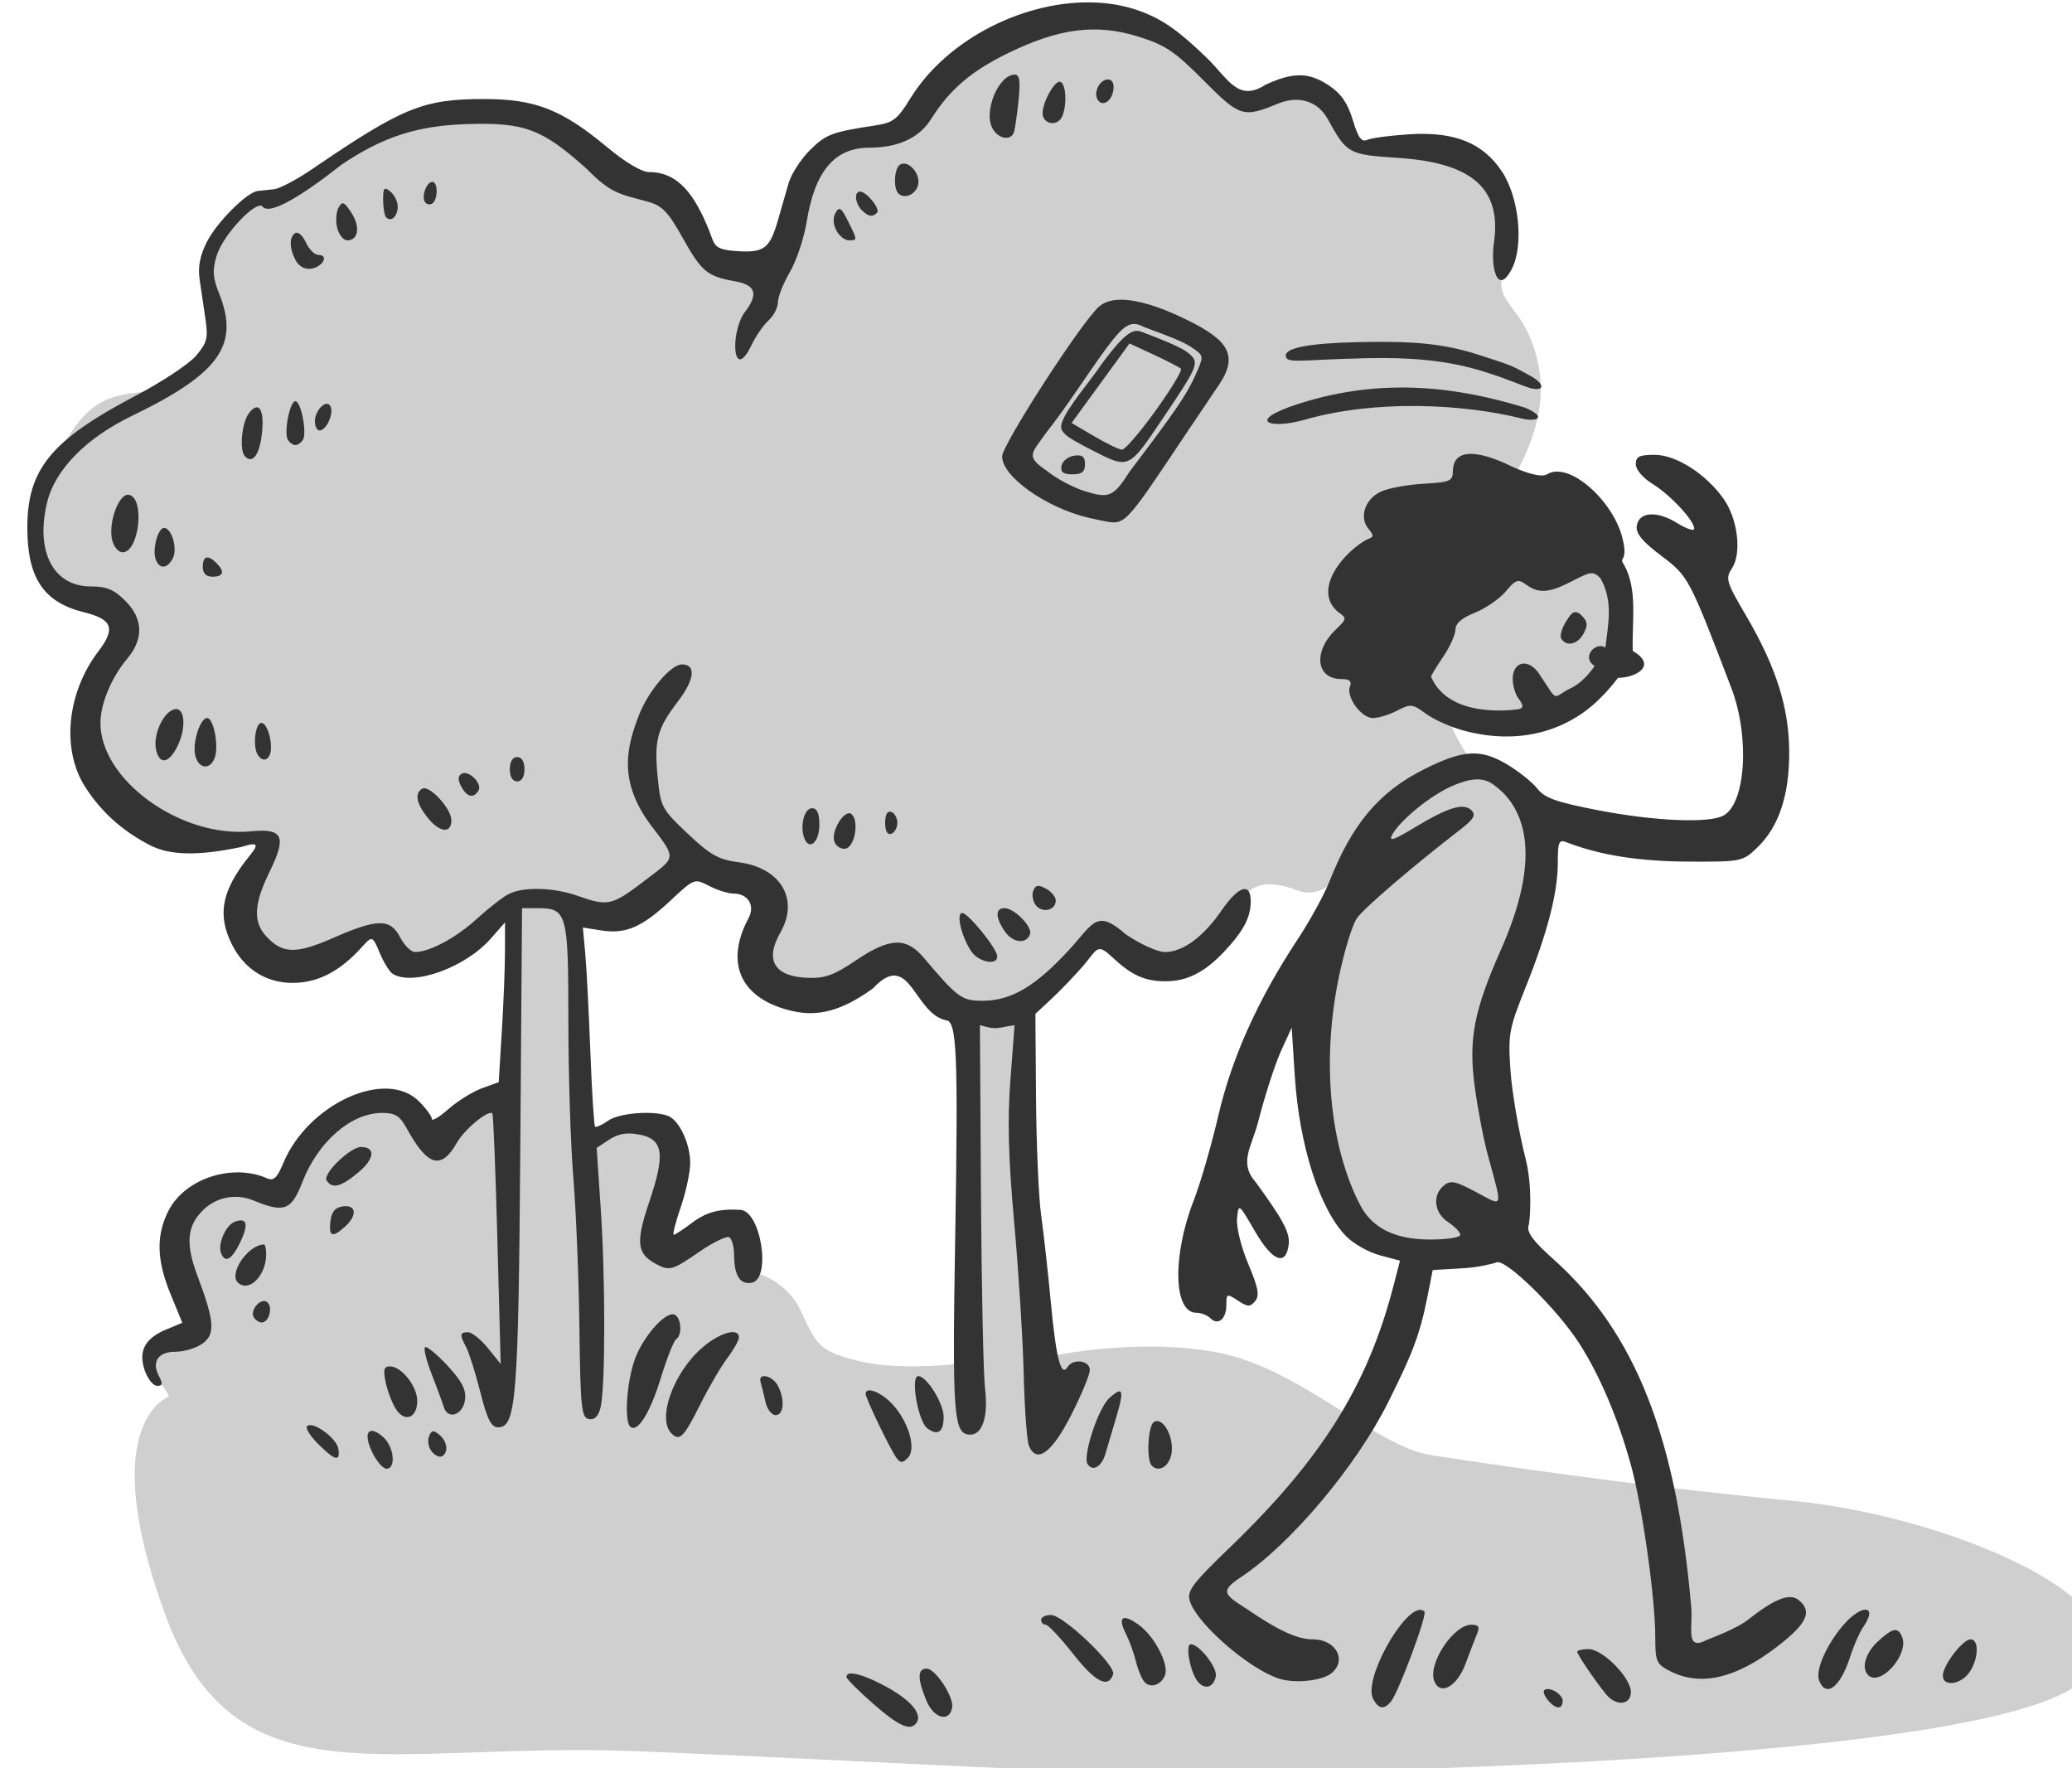 <svg width="383.588mm" height="327.325mm" viewBox="0 0 383.588 327.325" version="1.1" id="svg67671" inkscape:version="1.1.1 (eb90963e84, 2021-10-02)" sodipodi:docname="offline.svg" xmlns:inkscape="http://www.inkscape.org/namespaces/inkscape" xmlns:sodipodi="http://sodipodi.sourceforge.net/DTD/sodipodi-0.dtd" xmlns="http://www.w3.org/2000/svg" xmlns:svg="http://www.w3.org/2000/svg">
  <sodipodi:namedview id="namedview67673" pagecolor="#ffffff" bordercolor="#666666" borderopacity="1.0" inkscape:pageshadow="2" inkscape:pageopacity="0.0" inkscape:pagecheckerboard="0" inkscape:document-units="mm" showgrid="false" inkscape:zoom="0.64052329" inkscape:cx="1031.1881" inkscape:cy="1035.8718" inkscape:window-width="1866" inkscape:window-height="1016" inkscape:window-x="54" inkscape:window-y="27" inkscape:window-maximized="1" inkscape:current-layer="layer1"></sodipodi:namedview>
  <defs id="defs67668"></defs>
  <g inkscape:label="Capa 1" inkscape:groupmode="layer" id="layer1" transform="translate(167.836,125.66)">
    <g id="g67648" style="display:inline" transform="matrix(0.265,0,0,0.265,-3379.05,-402.87)">
      <path id="path65870" style="fill: rgb(207, 207, 207); stroke-width: 20px; stroke-linecap: round; stroke-linejoin: round; stop-color: rgb(0, 0, 0);" d="m 16086.021,6483.867 c -4.034,0.044 -8.003,0.356 -11.867,0.955 -30.907,4.793 -87.134,36.853 -100.754,62.232 -13.621,25.38 -34.05,17.6 -58.234,23.336 -24.185,5.736 -25.262,44.791 -34.168,66.006 -8.905,21.215 -14.93,23.653 -28.725,22.238 -13.795,-1.414 -34.749,-21.923 -45.75,-38.502 -11.001,-16.579 -42.518,-23.101 -55.265,-36.852 -12.747,-13.751 -44.965,-34.495 -87.485,-32.217 -42.519,2.279 -90.45,22.473 -117.253,45.652 -26.804,23.18 -25.933,8.564 -43.831,21.215 -17.899,12.65 -29.915,37.127 -21.882,63.686 8.032,26.558 2.88,32.846 -22.44,54.375 -25.319,21.529 -59.632,-9.536 -87.57,59.217 -27.939,68.753 -2.964,81.071 27.42,97.336 30.383,16.265 19.033,13.044 1.135,58.932 -17.898,45.888 11.961,85.41 37.543,101.203 25.581,15.794 87.484,4.166 87.484,4.166 0,0 -42.695,33.865 -16.59,71.738 26.106,37.873 84.604,-8.486 84.604,-8.486 0,0 25.232,27.579 39.027,25.615 13.794,-1.964 59.193,-45.26 59.193,-45.26 l -4.461,131.82 c 0,0 -14.929,1.966 -22.525,7.309 -7.596,5.343 -27.852,31.271 -27.852,31.271 0,0 -14.493,-12.65 -21.041,-20.271 -6.548,-7.622 -10.827,-11.079 -35.884,-1.414 -25.058,9.665 -53.608,56.572 -53.608,56.572 0,0 -31.779,-14.065 -63.734,9.822 -31.955,23.887 3.927,64.825 7.943,82.74 4.016,17.915 -10.28,-2.6 -27.238,16.814 -16.959,19.414 -0.35,13.043 7.596,32.215 0,0 -51.903,17.13 -2.748,151.807 49.154,134.677 154.791,88.849 329.408,95.842 174.618,6.993 307.037,16.717 416.609,15.381 109.573,-1.336 513.054,-10.073 587.965,-60.361 74.911,-50.288 -80.579,-118.833 -196.787,-129.912 -116.208,-11.079 -212.018,-25.768 -252.18,-31.819 -40.162,-6.05 -91.499,-61.211 -150.957,-72.055 -59.457,-10.843 -121.883,4.244 -121.883,4.244 0,0 -9.306,-116.937 -11.925,-137.524 -2.62,-20.587 2.181,-109.533 2.181,-109.533 l 52.285,-48.494 c 0,0 25.583,18.386 54.744,18.15 29.161,-0.236 34.663,-31.823 41.735,-42.037 7.072,-10.215 16.762,-16.188 39.986,-7.309 23.224,8.879 42.869,-26.322 42.869,-26.322 0,0 -28.202,71.896 -33.877,118.727 -5.675,46.831 22.178,140.334 45.315,156.992 23.137,16.658 58.321,4.714 87.133,-3.693 28.812,-8.408 5.851,-46.044 -0.348,-88.867 -6.199,-42.823 -5.152,-72.446 15.365,-119.119 20.518,-46.673 10.949,-66.388 6.322,-95.539 -4.628,-29.151 -41.035,-31.979 -41.035,-31.979 0,0 -26.893,-38.816 -8.121,-30.723 18.771,8.093 51.251,0.157 82.42,-11.629 31.17,-11.786 32.185,-45.495 23.613,-85.9 -8.572,-40.405 -73.814,-62.686 -73.814,-62.686 0,0 31.516,-42.509 22.523,-86.039 -8.992,-43.53 -31.374,-40.924 -24.826,-65.439 6.548,-24.515 -4.54,-49.582 -11.263,-66.318 -6.722,-16.736 -34.661,-25.301 -68.362,-21.137 -33.702,4.165 -34.225,-13.279 -38.853,-28.994 -4.627,-15.715 -25.406,-14.535 -44.09,-5.971 -18.684,8.565 -29.162,-0.708 -52.822,-23.102 -20.704,-19.595 -52.131,-32.419 -80.37,-32.107 z m -270.632,591.678 c 0,0 41.144,10.827 46.515,19.625 5.371,8.798 -11.171,39.929 -3.222,54.334 7.95,14.405 48.341,20.98 63.918,11.893 15.577,-9.088 28.253,-26.105 39.425,-19.047 11.173,7.058 42.623,40.703 42.623,40.703 0,0 4.43,179.728 4,193.553 -0.429,13.825 -3.33,47.275 -3.33,47.275 0,0 -42.432,5.801 -72.404,-1.16 -29.972,-6.961 -30.619,-12.182 -42.006,-35.965 -11.387,-23.783 -37.168,-27.65 -37.168,-27.65 0,0 7.413,-21.945 -9.023,-28.906 -16.436,-6.961 -50.061,22.236 -54.787,15.662 -4.727,-6.574 14.61,-49.597 15.791,-59.555 1.182,-9.958 -6.983,-27.65 -21.916,-29.004 -14.932,-1.353 -41.897,9.184 -41.897,9.184 l -9.236,-159.424 c 0,0 26.21,13.535 38.027,2.32 11.817,-11.215 44.69,-33.838 44.69,-33.838 z" transform="translate(-3214.018,-5425.629)" sodipodi:nodetypes="ssssssssssssssssscscsccscsscssscssssssscsccssscsssssscssscsssssssscsssscscsscssssccsc"></path>
      <path id="path3363" style="fill: rgb(51, 51, 51); stroke-width: 3.405px;" d="m 16097.137,6473.465 c -48.207,-2.089 -103.426,24.826 -129.418,67.07 -9.074,14.748 -11.933,16.907 -24.959,18.877 -29.855,4.514 -34.076,6.129 -45.223,17.273 -6.257,6.26 -12.879,16.46 -14.713,22.67 -1.833,6.212 -5.069,17.419 -7.191,24.91 -6.081,21.46 -9.753,24.233 -30.16,22.764 -15.603,-1.124 -14.357,-4.61 -18.15,-14.022 -9.975,-24.755 -21.392,-41.089 -41.942,-41.089 -5.22,0 -16.495,-6.649 -29.199,-17.223 -31.862,-26.515 -50.329,-33.769 -85.952,-33.818 -42.738,-0.049 -57.113,5.798 -120.371,48.973 -10.68,7.292 -22.663,13.611 -26.623,14.039 -3.962,0.429 -9.063,0.985 -11.338,1.215 -7.555,0.795 -28.511,21.724 -35.535,35.49 -4.75,9.315 -6.372,17.422 -5.168,25.859 0.965,6.762 2.802,19.259 4.084,27.773 2.035,13.533 1.225,16.787 -6.429,25.889 -4.819,5.724 -24.02,18.431 -42.668,28.234 -58.624,30.82 -75.289,51.153 -75.289,91.846 0,35.275 11.316,52.205 39.568,59.195 19.884,4.918 22.261,11.289 10.143,27.178 -22.075,28.942 -26.014,68.48 -9.424,94.637 11.096,17.5 26.296,31.152 45.707,41.055 13.806,7.044 33.668,7.38 63.519,1.074 17.727,-5.711 7.924,2.686 0.744,12.684 -14.65,20.401 -16.83,35.804 -7.728,54.605 8.587,17.739 23.974,27.677 42.828,27.652 16.477,-0.023 30.824,-6.897 45.316,-21.723 10.353,-11.062 9.795,-12.905 15.623,1.041 2.737,6.557 6.772,13.029 8.963,14.383 14.184,8.766 50.742,-4.378 68.534,-24.643 l 9.898,-11.275 v 20.018 c 0,11.012 -0.982,36.119 -2.189,55.797 l -2.188,35.773 -11.654,4.215 c -6.413,2.316 -16.921,8.834 -23.352,14.48 -6.43,5.647 -11.693,8.787 -11.693,6.973 0,-1.81 -4.041,-7.332 -8.977,-12.27 -23.181,-23.183 -77.526,1.591 -94.881,43.25 -4.256,10.217 -6.705,12.51 -11.23,10.514 -24.31,-10.719 -57.44,0.152 -68.897,22.607 -8.805,17.26 -8.346,34.534 1.555,58.613 l 8.092,19.674 -11.303,4.721 c -15.014,6.28 -19.614,15.172 -14.861,28.801 2.022,5.805 5.878,10.553 8.57,10.553 3.78,0 4.095,-1.498 1.383,-6.564 -5.468,-10.218 -0.815,-17.273 11.393,-17.273 5.936,0 14.346,-2.488 18.687,-5.525 9.323,-6.533 8.711,-15.527 -3.228,-47.303 -8.465,-22.54 -7.49,-34.764 3.664,-45.916 9.344,-9.347 23.164,-12.035 35.5,-6.904 21.318,8.867 26.373,6.955 34.082,-12.906 10.966,-28.244 34.054,-48.254 55.711,-48.279 9.05,-0.01 12.346,2.036 17.023,10.576 14.698,26.831 24.248,29.577 35.27,10.143 5.312,-9.368 22.115,-23.197 24.718,-20.342 0.658,0.722 2.234,40.387 3.5,88.143 l 2.307,86.828 -8.961,-11.068 c -4.931,-6.087 -11.15,-11.065 -13.824,-11.065 -5.807,0 -6.012,1.702 -1.272,10.559 1.973,3.689 6.398,17.763 9.828,31.275 4.875,19.199 7.593,24.564 12.434,24.564 12.61,-2e-4 14.206,-20.127 15.488,-195.248 l 1.225,-167.389 h 10.822 c 20.61,0 21.526,3.336 21.526,78.371 0,37.222 1.559,86.529 3.466,109.572 1.909,23.042 3.824,70.224 4.258,104.846 0.705,56.376 1.398,63.069 6.625,64.07 3.956,0.762 6.577,-1.824 8.129,-8.014 3.382,-13.469 3.479,-88.879 0.18,-138.293 l -2.879,-43.123 8.822,-5.781 c 6.274,-4.109 12.268,-5.136 20.731,-3.547 16.998,3.19 18.573,13.311 7.275,46.781 -9.653,28.6 -8.838,36.449 4.539,43.608 9.566,5.121 11.348,4.619 30.52,-8.568 9.632,-6.628 19,-11.135 20.81,-10.014 1.814,1.119 3.33,6.926 3.35,12.902 0.07,13.973 4.226,20.358 12.271,18.834 13.838,-2.629 6.488,-50.025 -7.894,-50.91 -14.811,-0.909 -23.878,1.546 -34,9.201 -5.961,4.513 -11.623,8.201 -12.584,8.201 -0.96,-2e-4 1.236,-8.665 4.879,-19.262 3.644,-10.592 6.627,-24.46 6.627,-30.812 0,-13.605 -7.675,-29.946 -15.475,-32.938 -10.416,-3.997 -34.093,-2.108 -41.873,3.34 -4.283,3 -8.387,4.856 -9.121,4.121 -0.735,-0.734 -2.212,-24.258 -3.283,-52.275 -1.069,-28.017 -2.685,-59.004 -3.586,-68.861 l -1.645,-17.922 12.807,2.019 c 17.118,2.699 28.45,-2.178 48.39,-20.828 16.579,-15.51 16.725,-15.567 26.977,-10.266 5.67,2.933 13.26,5.33 16.871,5.33 10.365,0 15.477,8.284 10.66,17.281 -17.034,31.83 -5.145,56.745 30.947,64.857 18.219,4.093 34.503,-0.494 55.827,-15.721 26.063,-27.996 28.343,16.932 51.097,22.115 7.677,0 8.682,23.097 6.547,150.553 -2.128,126.992 -1.216,138.875 10.651,138.875 8.356,0 12.498,-12.851 10.214,-31.686 -1.18,-9.729 -2.472,-70.933 -2.88,-136.014 l -0.735,-118.326 c 12.252,3.44 10.587,2.097 24.211,0 l -2.902,38.309 c -2.145,28.303 -1.457,54.31 2.642,99.596 3.049,33.711 6.035,81.211 6.635,105.557 0.6,24.348 2.25,47.031 3.668,50.406 5.356,12.759 16.003,5.007 29.477,-21.461 7.149,-14.045 13.027,-28.22 13.047,-31.498 0.05,-6.708 -11.718,-8.31 -15.549,-2.115 -4.553,7.366 -7.983,-5.875 -11.672,-45.055 -2.011,-21.344 -5.062,-48.766 -6.781,-60.94 -1.722,-12.175 -3.317,-48.812 -3.573,-81.416 l -0.445,-59.283 11.369,-10.59 c 6.255,-5.823 16.465,-16.485 22.686,-23.689 9.811,-12.011 9.298,-14.984 20.431,-4.602 12.902,12.022 22.16,16.137 36.305,16.137 15.228,0 27.506,-6.231 41.355,-20.988 13.269,-14.141 18.286,-23.734 18.286,-34.971 0,-13.358 -8.556,-10.674 -20.276,6.359 -12.792,18.595 -27.143,29.17 -39.588,29.17 -5.3,0 -17.369,-5.464 -27.523,-12.455 -20.41,-17.851 -22.513,-7.624 -39.006,10.373 -23.869,26.051 -40.893,36.131 -61.01,36.131 -14.513,0 -17.3,-2.048 -41.193,-30.264 -12.151,-14.35 -23.796,-13.838 -47.258,2.078 -15.028,10.194 -21.552,12.574 -33.351,12.17 -23.556,-0.81 -30.515,-12.18 -19.381,-31.654 13.276,-23.223 0.332,-45.167 -28.934,-49.049 -14.311,-1.9 -19.899,-5.023 -35.801,-20.014 -17.997,-16.968 -18.937,-18.705 -20.918,-38.721 -2.633,-26.557 -0.56,-34.458 14.065,-53.621 11.777,-15.425 12.9,-25.875 2.787,-25.875 -7.786,0 -23.685,18.886 -30.15,35.814 -8.093,21.193 -15.129,45.728 9.315,77.584 17.625,22.971 16.402,21.171 -5.274,37.736 -22.724,17.36 -25.478,17.989 -46.401,10.609 -17.225,-6.079 -38.437,-6.61 -48.744,-1.223 -4.09,2.141 -14.042,9.918 -22.117,17.287 -14.428,13.166 -32.909,23.092 -43.01,23.092 -2.822,0 -7.507,-4.597 -10.41,-10.215 -6.87,-13.283 -15.827,-13.229 -46.608,0.281 -26.102,11.456 -35.548,11.261 -46.937,-0.963 -9.296,-9.979 -8.692,-22.767 2.123,-44.816 12.325,-25.129 9.775,-30.776 -12.916,-28.598 -48.916,4.701 -105.074,-35.774 -105.074,-75.727 0,-13.283 7.715,-31.802 18.681,-44.832 11.676,-13.879 11.194,-27.971 -1.394,-40.557 -7.783,-7.784 -13.015,-9.953 -23.998,-9.953 -26.12,0 -38.816,-24.247 -30.61,-58.455 5.541,-23.099 27.132,-45.143 59.565,-60.818 60.843,-29.411 75.059,-49.35 60.715,-85.203 -4.513,-11.275 -4.856,-16.318 -1.803,-26.457 4.531,-15.028 28.123,-39.481 32.133,-34.383 5.017,6.378 28.418,-8.238 55.021,-29.221 28.907,-19.599 53.329,-27.25 86.75,-28.398 41.05,-1.414 53.315,3.119 84.721,31.312 17.055,17.443 23.333,17.546 42.195,22.738 10.556,2.931 14.462,6.937 24.827,25.473 13.212,23.622 16.993,26.743 36.703,30.303 14.695,2.65 16.403,9.077 5.961,22.426 -9.8,15.533 -7.279,48.256 5.185,22.443 3.032,-6.385 8.465,-14.284 12.08,-17.553 3.612,-3.27 6.569,-9.022 6.569,-12.781 0,-3.758 3.759,-13.249 8.355,-21.09 4.598,-7.843 9.854,-23.554 11.684,-34.916 5.709,-35.456 19.49,-51.831 43.636,-51.893 20.405,-0.041 34.968,-6.762 43.321,-19.996 13.15,-20.828 27.958,-33.489 54.045,-46.201 35.234,-17.172 61.185,-20.516 90.033,-11.604 19.537,6.032 25.813,10.213 46.277,30.799 25.375,25.524 27.667,26.243 51.918,16.244 14.52,-5.986 27.952,-1.811 34.881,10.84 13.166,24.05 14.487,24.78 48.801,27.008 51.411,3.335 72.893,20.901 67.205,59.639 -2.373,16.158 2.304,37.417 12.469,18.1 8.555,-16.545 5.199,-49.999 -6.84,-68.189 -13.206,-19.957 -33.055,-27.979 -64.41,-26.029 -13.341,0.83 -26.653,2.575 -29.579,3.877 -4.13,1.836 -6.422,-1.277 -10.214,-13.861 -3.53,-11.709 -8.114,-18.379 -16.461,-23.955 -14.159,-9.457 -24.748,-9.641 -44.297,-0.771 -19.428,12.669 -26.373,-4.223 -40.862,-18.279 -19.682,-19.101 -30.735,-26.928 -46.287,-32.781 -9.932,-3.739 -20.682,-5.766 -31.806,-6.248 z m -56.356,50.354 c -11.367,0 -22.039,25.591 -15.654,37.525 4.032,7.533 13.097,9.025 15.105,2.484 0.72,-2.342 2.133,-12.303 3.139,-22.135 1.364,-13.323 0.702,-17.875 -2.59,-17.875 z m 64.928,3.402 c -5.608,0 -10.196,9.11 -7.109,14.107 3.271,5.294 9.825,1.297 11.002,-6.711 0.694,-4.715 -0.716,-7.396 -3.893,-7.396 z m -32.803,1.793 c -4.255,-2.629 -14.808,17.818 -12.418,24.055 2.483,6.463 11.046,6.096 13.61,-0.588 3.135,-8.17 2.474,-21.202 -1.192,-23.467 z m -110.195,56.984 c -0.753,0.067 -1.482,0.3 -2.166,0.723 -4.006,2.474 -4.818,16.42 -1.168,20.072 4.466,4.466 12.932,0.405 13.951,-6.695 0.995,-6.931 -5.35,-14.566 -10.617,-14.1 z m -328.838,12.729 c -3.999,0 -7.733,9.961 -5.246,13.984 1.069,1.734 3.373,2.271 5.117,1.195 4.051,-2.504 4.158,-15.176 0.131,-15.18 z m -33.187,4.918 c -0.985,0.521 -1.227,2.904 -1.227,7.719 0,5.537 0.981,11.047 2.178,12.244 3.466,3.465 8.037,-0.879 8.037,-7.637 0,-3.408 -2.298,-8.1 -5.108,-10.434 -1.085,-0.901 -1.948,-1.523 -2.63,-1.814 -0.512,-0.219 -0.922,-0.252 -1.25,-0.078 z m 331.941,1.893 c -4.259,0 -3.489,8.241 1.207,12.94 4.633,4.631 7.389,5.1 10.678,1.81 2.524,-2.523 -7.329,-14.75 -11.885,-14.75 z m -360.754,8.324 c -1.277,-0.498 -2.249,0.568 -3.576,2.941 -1.696,3.026 -2.106,9.394 -0.912,14.146 1.193,4.751 4.348,8.639 7.011,8.639 7.822,0 9.249,-9.558 2.883,-19.277 -2.547,-3.887 -4.129,-5.951 -5.406,-6.449 z m 347.189,4.137 c -1.262,-0.827 -2.263,0.085 -3.546,2.379 -1.915,3.421 -1.695,8.095 0.589,12.357 2.017,3.771 5.914,6.854 8.657,6.854 6.19,0 6.192,0.055 -0.588,-13.537 -2.326,-4.66 -3.848,-7.226 -5.112,-8.053 z m -379.289,16.365 c -0.606,-0.192 -1.164,-0.161 -1.63,0.127 -4.403,2.727 -4.301,10.635 0.255,19.148 2.25,4.204 6.367,6.39 10.799,5.736 8.1,-1.196 12.584,-9.572 5.123,-9.572 -2.664,0 -6.63,-3.913 -8.81,-8.703 -1.636,-3.59 -3.908,-6.162 -5.729,-6.736 z m 575.467,46.719 c -6.769,-0.038 -12.074,1.573 -15.746,4.856 -12.475,11.158 -67.596,96.467 -67.596,104.619 0,14.082 30.645,35.813 60.387,42.82 7.054,1.663 11.727,2.505 13.68,2.847 14.419,2.527 15.56,-4.409 77.535,-95.903 14.279,-21.08 5.072,-31.714 -23,-45.432 -18.629,-9.104 -33.978,-13.743 -45.26,-13.807 z m 8.699,16.92 v 0 c 2.248,-0.022 4.535,0.812 7.258,2.188 17.572,6.707 26.889,9.627 35.242,15.625 6.276,4.591 6.284,5.078 0.231,18.5 -5.984,13.27 -14.015,25.012 -45.502,66.521 -11.626,18.287 -14.782,19.146 -31.393,14.006 -8.428,-2.607 -20.563,-9.124 -26.965,-14.482 -14.962,-10.095 -9.998,-12.138 -0.689,-25.668 12.478,-15.837 22.455,-31.077 32.01,-44.861 16.674,-23.994 23.057,-31.763 29.8,-31.828 z m 5.11,5.391 c -6.245,-2.308 -12.225,2.006 -27.24,22.053 -7.16,10.933 -24.474,30.853 -28.096,41.246 -2.293,6.581 1.516,9.484 20.691,19.32 26.279,13.477 25.685,13.742 49.746,-22.039 25.825,-38.402 26.115,-39.241 16.7,-46.522 -4.732,-3.659 -22.084,-10.467 -31.801,-14.059 z m 160.511,7.152 c -27.683,0.286 -61.051,1.946 -59.478,10.102 0.998,5.187 9.891,2.295 57.298,1.251 56.251,-1.239 79.625,8.141 109.779,19.668 13.248,5.065 15.569,-0.825 3.765,-7.323 -13.511,-7.437 -12.168,-6.994 -37.033,-14.979 -24.649,-7.917 -46.647,-9.005 -74.331,-8.719 z m -168.683,1.071 16.986,7.871 c 9.344,4.328 17.868,8.75 18.942,9.822 1.074,1.072 -6.917,14.27 -17.758,29.324 -10.841,15.056 -21.378,27.301 -23.418,27.203 -2.041,-0.095 -10.794,-4.334 -19.455,-9.42 l -15.746,-9.246 20.224,-27.777 z m 118.246,42.13 c -37.974,12.21 -20.042,18.061 3.918,11.199 50.144,-14.36 111.117,-11.004 151.496,-1.001 10.744,2.751 18.723,-0.61 2.652,-7.485 -44.678,-13.682 -98.066,-22.006 -158.066,-2.713 z m -700.955,-1.792 c -3.927,0 -8.232,22.183 -5.242,27.023 1.231,1.995 3.589,3.623 5.242,3.623 1.652,0 4.014,-1.628 5.246,-3.623 2.989,-4.84 -1.316,-27.023 -5.246,-27.023 z m 22.055,1.834 c -3.447,-0.049 -8.436,5.961 -8.436,12.205 0,3.516 1.479,6.393 3.287,6.393 4.51,0 9.765,-10.931 7.84,-16.312 -0.564,-1.578 -1.542,-2.269 -2.691,-2.285 z m -49.744,2.539 c -1.35,0.326 -2.942,1.607 -4.723,3.941 -5.168,6.776 -6.896,26.158 -2.703,30.35 5.032,5.033 9.665,-0.69 11.504,-14.215 1.83,-13.449 -0.03,-21.054 -4.078,-20.076 z m 977.187,33.084 c -10.652,0 -13.107,1.224 -13.107,6.533 0,3.778 4.964,9.602 11.773,13.809 12.497,7.726 29.086,25.561 29.086,31.273 0,1.883 -5.34,0.121 -11.863,-3.91 -14.357,-8.871 -26.888,-7.992 -28.313,1.986 -0.746,5.214 3.838,10.792 17.088,20.795 19.073,14.402 19.506,15.213 48.947,92.262 13.071,34.208 10.166,80.881 -5.564,89.299 -10.154,5.436 -48.066,3.822 -87.061,-3.701 -29.794,-5.752 -37.657,-8.559 -42.984,-15.328 -3.586,-4.559 -13.376,-12.305 -21.758,-17.217 -18.102,-10.608 -30.378,-9.729 -57.773,4.129 -31.051,15.711 -49.69,37.89 -65.549,78.014 -3.7,9.361 -13.675,27.544 -22.166,40.397 -27.663,41.88 -46.117,82.837 -55.436,123.047 -4.773,20.601 -12.555,47.415 -17.285,59.586 -15.051,38.711 -14.121,78.318 1.84,78.318 3.306,0 7.715,1.706 9.799,3.789 5.404,5.405 11.193,0.655 11.193,-9.18 0,-8.031 0.343,-8.163 8.033,-3.125 6.958,4.559 8.571,4.611 12.086,0.379 3.206,-3.863 2.2,-9.296 -4.816,-25.965 -5.026,-11.937 -8.417,-25.726 -7.82,-31.795 1.045,-10.645 1.131,-10.58 12.527,9.031 12.263,21.102 21.725,24.726 23.564,9.021 0.934,-8 -3.906,-17.121 -22.953,-43.23 -12.236,-13.8 -2.965,-24.5 1.578,-42.25 4.625,-18.08 11.791,-40.299 15.928,-49.375 l 7.52,-16.496 2.193,34.049 c 3.138,48.729 17.562,93.418 36.152,112.008 5.087,5.086 15.563,10.938 23.28,13 l 14.033,3.754 -4.486,17.34 c -18.084,69.852 -50.072,121.045 -114.299,182.91 -26.41,25.442 -30.164,30.452 -28.047,37.457 4.755,15.741 41.358,47.566 62.441,54.293 11.068,3.532 30.09,1.507 36.6,-3.894 10.98,-9.117 2.963,-23.584 -13.072,-23.584 -10.782,0 -24.154,-6.146 -46.245,-21.26 -15.249,-9.819 -19.201,-12.167 -4.275,-22.019 35.241,-23.262 80.942,-77.965 102.936,-121.995 16.297,-32.628 22.148,-46.414 27.599,-73.97 l 3.705,-18.729 21.805,-1.288 c 9.872,-0.583 20.097,-3.043 22.848,-4.098 6.513,-2.501 42.516,32.834 57.8,56.73 14.316,22.379 26.849,51.864 35.928,84.512 7.944,28.582 17.102,93.094 17.102,120.5 0,17.004 0.794,18.876 10.047,23.662 21.345,11.037 45.902,5.51 74.998,-16.879 20.897,-16.078 24.883,-24.542 15.302,-32.492 -6.321,-5.249 -16.861,-1.176 -35.796,13.816 -6.87,5.446 -23.764,12.087 -28.506,13.89 -15.367,8.145 -9.669,-8.651 -10.914,-22.881 -10.4,-118.857 -39.018,-191.997 -96.481,-243.211 -14.045,-12.522 -18.593,-18.703 -17.149,-23.311 1.083,-3.451 2.748,-27.648 -2.019,-46.376 -4.772,-18.73 -9.535,-46.392 -10.594,-61.475 -1.8,-25.759 -1.175,-29.277 10.266,-57.887 15.533,-38.836 22.746,-66.656 22.746,-87.725 0,-14.505 0.779,-16.37 5.957,-14.354 23.082,8.998 50.724,13.41 84.889,13.562 37.519,0.166 38.215,0.025 48.461,-9.775 15.066,-14.414 22.435,-36.403 22.365,-66.67 -0.08,-30.991 -9.078,-59.431 -30.193,-95.449 -13.885,-23.69 -14.508,-25.8 -9.727,-33.094 6.895,-10.524 3.93,-34.602 -5.976,-48.512 -12.433,-17.463 -33.169,-30.654 -48.188,-30.654 z m -401.871,0.445 c -0.986,-0.102 -2.187,-0.037 -3.635,0.17 -4.196,0.598 -8.138,3.77 -8.762,7.047 -0.846,4.425 1.118,5.957 7.625,5.957 6.591,0 8.764,-1.743 8.764,-7.045 0,-4.014 -1.033,-5.824 -3.992,-6.129 z m 260.984,10.742 c -0.08,7.199 -1.812,7.96 -20.431,9.004 -11.188,0.626 -24.593,3.097 -29.787,5.488 -11.099,5.113 -15.441,17.881 -8.809,25.912 3.94,4.774 3.867,5.872 -0.475,7.314 -15.4,7.72 -39.499,34.953 -20.724,50.828 6.328,4.43 6.275,4.786 -1.739,12.498 -15.844,15.251 -13.593,34.4 4.049,34.4 5.721,0 7.429,1.458 6.018,5.135 -2.82,7.348 7.897,22.105 16.051,22.105 3.796,0 11.427,-2.339 16.959,-5.199 9.387,-4.855 10.724,-4.713 20.027,2.168 5.483,4.052 17.352,9.354 26.377,11.781 38.994,10.484 72.583,0.227 95.422,-22.611 8.092,-8.093 12.395,-14.222 12.395,-14.222 12.161,0 28.108,-8.449 10.36,-18.795 -0.758,-20.767 3.689,-42.76 -6.206,-60.382 -4.096,-5.619 3.694,-1.166 -1.372,-19.774 -6.868,-25.226 -37.045,-52.629 -52.371,-43.237 -4.011,2.458 -14.654,-1.032 -24.08,-5.203 -11.594,-5.821 -41.017,-18.46 -41.664,2.789 z m -924.908,16.746 c -7.005,-1.325 -14.695,19.698 -11.648,31.836 1.148,4.584 4.395,8.332 7.215,8.332 11.614,0 15.811,-38.016 4.433,-40.168 z m 24.533,23.142 c -4.364,0 -8.355,15.346 -5.756,22.127 2.631,6.851 8.041,6.465 11.87,-0.848 3.495,-6.664 -0.702,-21.279 -6.114,-21.279 z m 29.584,20.734 c -1.632,0.467 -2.513,2.649 -2.513,6.508 0,4.541 2.268,6.809 6.806,6.809 7.72,0 8.73,-3.529 2.727,-9.533 -3.003,-3.001 -5.387,-4.25 -7.02,-3.783 z m 967.112,10.943 c 2.628,-0.244 4.28,0.978 6.798,3.496 9.139,16.171 5.334,32.125 3.413,48.457 -6.408,-4.624 -17.21,6.465 -7.535,12.766 0,0 -6.622,10.719 -16.455,15.456 -13.585,6.544 -8.284,10.958 -21.126,-8.194 -9.875,-16.883 -25.8,-8.205 -17.086,12.967 1.351,3.276 8.828,9.635 -0.04,10.201 -13.809,1.678 -48.644,2.568 -59.523,-22.907 0,-0.807 3.831,-7.11 8.512,-14.008 4.68,-6.901 8.511,-15.407 8.511,-18.908 0,-4.245 4.538,-8.178 13.635,-11.818 7.498,-3 17.185,-9.677 21.529,-14.838 7,-8.318 8.621,-8.855 14.256,-4.732 8.809,6.44 16.192,5.84 32.453,-2.633 6.424,-3.349 10.03,-5.061 12.659,-5.305 z m -17.026,33.352 c -3.157,4.815 -4.75,10.357 -3.539,12.31 3.625,5.873 11.518,4.029 15.627,-3.65 3.042,-5.682 2.778,-8.287 -1.248,-12.312 -5.536,-5.804 -8.133,-0.463 -10.84,3.652 z m -972.154,61.601 c -8.035,1.547 -15.601,18.335 -12.979,28.793 2.53,10.068 8.748,9.019 14.606,-2.465 6.522,-12.785 5.6,-27.721 -1.627,-26.328 z m 22.603,6.166 c -4.949,0 -10.477,17.517 -8.283,26.258 2.421,9.641 10.821,10.196 13.77,0.908 2.687,-8.472 -1.087,-27.166 -5.487,-27.166 z m 37.844,3.406 c -4.16,0 -6.106,15.785 -2.695,21.879 3.77,6.733 9.471,3.859 9.471,-4.775 0,-8.351 -3.469,-17.104 -6.776,-17.104 z m 178.733,23.836 c -3.179,0 -5.11,3.215 -5.11,8.512 0,5.297 1.931,8.512 5.11,8.512 3.176,0 5.107,-3.215 5.107,-8.512 0,-5.297 -1.931,-8.512 -5.107,-8.512 z m -36.817,11.166 c -0.731,0.01 -1.417,0.179 -2.025,0.555 -2.633,1.625 -2.694,4.27 -0.207,8.916 3.95,7.38 8.541,8.477 12.008,2.869 2.63,-4.254 -4.654,-12.386 -9.774,-12.34 z m 725.258,13.404 c 21.72,21.722 21.331,59.273 -1.141,109.928 -18.93,42.668 -22.761,62.597 -18.373,95.566 2.033,15.278 6.154,36.805 9.151,47.83 10.505,38.616 11.232,36.334 -8.244,25.947 -14.482,-7.72 -17.825,-8.392 -22.496,-4.516 -8.2,6.805 -6.734,19.146 3.023,25.543 4.684,3.067 8.516,7.074 8.516,8.902 0,1.831 -9.578,3.295 -21.284,3.269 -24.375,-0.064 -40.372,-8.014 -48.752,-24.227 -20.936,-40.483 -26.697,-98.958 -15.394,-156.184 3.884,-19.666 9.893,-39.584 13.351,-44.264 5.598,-7.581 39.415,-36.526 72.247,-61.836 9.091,-7.011 10.843,-9.996 7.74,-13.203 -5.4,-5.582 -16.023,-2.441 -39.387,11.649 -15.394,9.284 -18.804,10.381 -16.008,5.156 4.95,-9.251 26.799,-28.145 44.411,-35.004 18.836,-7.494 24.447,-1.81 32.64,5.442 z m -752.594,-2.68 c -0.892,-0.186 -1.667,-0.118 -2.275,0.258 -5.281,3.264 -4.003,10.188 3.682,19.955 8.416,10.701 16.777,11.701 16.777,2.008 0,-7.205 -11.94,-20.92 -18.184,-22.221 z m 270.155,13.861 c -5.443,0 -8.641,12.446 -5.373,20.963 3.454,9 10.48,2.745 10.48,-9.33 0,-8.069 -1.561,-11.633 -5.107,-11.633 z m 55.334,2.555 c -2.694,-0.9 -4.258,1.909 -4.258,7.66 0,5.752 1.564,8.56 4.258,7.662 2.342,-0.781 4.257,-4.229 4.257,-7.662 0,-3.435 -1.915,-6.881 -4.257,-7.66 z m -29.479,0.963 c -5.051,0.132 -12.68,13.49 -10.18,20.006 1.215,3.164 4.698,5.282 7.739,4.707 6.329,-1.2 9.566,-18.746 4.41,-23.902 -0.58,-0.58 -1.247,-0.829 -1.969,-0.811 z m 131.666,50.801 c -1.347,0.246 -2.22,1.377 -3.021,3.465 -1.119,2.913 -0.218,7.485 2.002,10.158 4.665,5.62 13.751,3.315 13.751,-3.49 0,-2.541 -3.087,-6.275 -6.857,-8.295 -2.704,-1.447 -4.528,-2.084 -5.875,-1.838 z m -23.019,15.484 c -6.63,0 -6.501,6.713 0.324,16.457 5.57,7.951 15.082,8.841 17.482,1.633 1.709,-5.132 -11.047,-18.09 -17.806,-18.09 z m -29.598,3.404 c -4.365,0 -0.705,15.914 6.07,26.391 5.075,7.845 18.418,10.667 18.418,3.894 0,-5.256 -20.236,-30.285 -24.488,-30.285 z m -420.018,163.443 c -7.484,0 -26.831,18.747 -24.027,23.283 3.856,6.241 9.915,4.71 22.324,-5.652 11.265,-9.406 12.061,-17.631 1.703,-17.631 z m -12.621,41.475 c -5.487,0.779 -7.968,3.751 -8.738,10.455 -1.237,10.756 1.359,11.705 10.174,3.727 8.769,-7.938 8.003,-15.522 -1.436,-14.182 z m -70.562,9.836 c -1.254,-0.183 -2.966,0.139 -5.135,0.971 -6.138,2.358 -11.857,15.504 -9.469,21.777 2.809,7.384 7.62,4.664 13.475,-7.617 4.528,-9.492 4.89,-14.583 1.129,-15.131 z m 15.507,16.791 c -10.93,0 -24.86,20.021 -18.414,26.467 7.515,7.516 19.84,-4.557 19.84,-19.432 0,-3.869 -0.642,-7.035 -1.426,-7.035 z m 0.684,39.537 c -4.382,-0.897 -10.655,6.872 -7.861,11.391 1.208,1.953 3.684,3.551 5.506,3.551 4.933,0 7.906,-10.175 4.086,-13.992 -0.517,-0.517 -1.105,-0.821 -1.731,-0.949 z m 283.789,9.297 c -7.293,1.379 -20.831,17.662 -25.81,32.281 -5.379,15.787 -7.075,41.923 -2.985,46.014 4.926,4.93 13.838,-9.06 21.336,-33.498 4.33,-14.104 9.213,-26.476 10.856,-27.49 4.2,-2.598 3.722,-14.207 -0.696,-16.938 -0.744,-0.46 -1.659,-0.566 -2.701,-0.369 z m 40.647,12.601 c -5.11,0.947 -12.458,4.833 -19.358,10.893 -20.011,17.57 -31.339,49.484 -21.174,59.65 5.713,5.716 8.595,2.782 20.34,-20.711 5.782,-11.568 14.176,-25.91 18.651,-31.873 4.477,-5.961 8.134,-12.473 8.134,-14.473 0,-1.818 -0.855,-2.936 -2.33,-3.424 -1.106,-0.366 -2.56,-0.378 -4.263,-0.062 z m -212.731,10.338 c -1.058,1.061 1.034,9.477 4.653,18.707 3.619,9.23 7.425,19.575 8.464,22.988 2.862,9.423 13.635,5.601 14.893,-5.289 0.799,-6.912 -2.347,-12.89 -12.508,-23.785 -7.465,-8.003 -14.437,-13.683 -15.502,-12.621 z m -24.537,13.352 c -4.122,0 -4.749,2.373 -2.937,11.068 1.269,6.087 4.455,14.463 7.087,18.615 6.195,9.79 14.979,6.521 14.979,-5.568 0,-10.233 -11.01,-24.115 -19.129,-24.115 z m 369.156,6.811 c -5.669,0 -0.182,31.667 6.326,36.496 7.341,5.449 11.393,2.578 11.393,-8.08 0,-9.396 -11.86,-28.416 -17.719,-28.416 z m -106.4,0.145 c -2.776,-0.54 -4.805,0.679 -3.746,4.113 0.72,2.341 2.233,8.469 3.361,13.619 1.13,5.151 4.322,9.365 7.096,9.365 5.848,0 6.661,-11.046 1.517,-20.656 -1.928,-3.603 -5.452,-5.901 -8.228,-6.441 z m 71.439,9.895 c -1.129,0.252 -1.8,1.021 -1.8,2.391 0,3.111 17.499,39.414 21.582,44.775 v 0.012 c 2.764,3.618 4.18,3.608 7.863,-0.074 6.136,-6.137 0.641,-25.267 -10.795,-37.562 -5.939,-6.385 -13.46,-10.296 -16.85,-9.541 z m 175.686,0.664 c -1.278,-0.247 -3.676,1.401 -7.291,4.674 -7.677,6.947 -18.695,40.369 -15.184,46.051 3.466,5.603 9.875,1.905 12.522,-7.223 1.313,-4.53 4.667,-15.865 7.451,-25.189 3.651,-12.219 4.632,-17.9 2.502,-18.312 z m 26.199,20.697 c -0.771,-0.024 -1.535,0.176 -2.271,0.631 -4.238,2.62 -5.444,26.602 -1.532,30.514 5.317,5.318 12.979,-0.066 13.938,-9.793 0.994,-10.135 -4.74,-21.187 -10.135,-21.352 z m -591.918,2.836 c -0.835,0.024 -1.523,0.26 -2.01,0.746 -1.286,1.287 2.101,6.769 7.526,12.184 12.01,11.985 15.788,12.95 14.359,3.668 -1.022,-6.611 -14.031,-16.768 -19.875,-16.598 z m 42.631,4.066 c -3.187,0.6 -3.365,6.006 0.736,14.605 3.091,6.484 7.639,11.787 10.102,11.787 6.808,0 5.342,-15.185 -2.121,-21.938 -3.808,-3.446 -6.804,-4.815 -8.717,-4.455 z m 43.211,0.297 c -1.07,0.198 -1.842,1.383 -2.703,3.625 -1.166,3.045 -0.244,7.797 2.049,10.56 2.296,2.765 5.532,4.188 7.191,3.16 4.621,-2.855 3.597,-10.365 -2.049,-15.051 -2.053,-1.703 -3.419,-2.493 -4.488,-2.295 z m 1001.117,124.535 c -3.288,-0.217 -9.599,3.514 -16.226,11.373 -11.618,13.779 -19.093,31.136 -16.414,38.117 4.791,12.483 14.945,4.633 21.773,-16.834 2.385,-7.493 6.416,-16.642 8.959,-20.338 5.462,-7.936 5.197,-12.101 1.908,-12.318 z m -310.543,0.205 c -12.082,-2.161 -40.896,48.627 -33.613,62.232 3.775,7.054 7.62,7.589 12.422,1.725 5.373,-6.565 25.504,-60.656 23.369,-62.791 -0.641,-0.641 -1.372,-1.022 -2.178,-1.166 z m -258.719,3.508 c -3.784,0 -6.882,1.533 -6.882,3.406 0,1.872 1.429,3.404 3.179,3.404 1.748,0 10.45,9.254 19.334,20.562 15.417,19.625 24.435,24.183 27.809,14.049 2.065,-6.2 -34.869,-41.422 -43.44,-41.422 z m 50.291,2.512 c -1.553,1.11 -0.931,4.725 2.075,10.699 2.47,4.913 5.599,13.521 6.947,19.129 1.351,5.608 3.975,12.03 5.834,14.27 4.089,4.926 11.832,2.471 14.549,-4.611 2.867,-7.475 -7.593,-27.426 -18.43,-35.145 -5.693,-4.054 -9.422,-5.452 -10.975,-4.342 z m 243.43,4.299 c -12.54,0 -30.577,27.298 -25.967,39.307 4.052,10.558 15.925,4.007 21.875,-12.066 3.123,-8.427 6.803,-18.004 8.174,-21.283 1.879,-4.478 0.865,-5.957 -4.082,-5.957 z m 295.268,3.84 c -2.608,0.467 -6.172,3.062 -11.408,7.914 -8.585,7.957 -11.632,18.541 -6.741,23.432 8.363,8.361 28.563,-14.107 23.813,-26.484 -1.406,-3.665 -3.057,-5.328 -5.664,-4.861 z m 53.433,6.375 c -5.49,0 -19.369,18.204 -19.369,25.4 0,7.886 12.48,6.323 18.533,-2.322 6.457,-9.219 6.959,-23.078 0.836,-23.078 z m -544.767,3.404 c -4.064,0 -0.308,19.836 4.957,26.18 4.896,5.9 11.027,4.052 12.543,-3.779 1.178,-6.071 -11.579,-22.4 -17.5,-22.4 z m 277.865,3.416 c -4.316,0 -7.846,0.828 -7.846,1.842 0,1.968 12.08,19.833 20.053,29.654 7.003,8.627 17.4,7.705 17.4,-1.541 0,-10.01 -19.714,-29.955 -29.607,-29.955 z m -462.355,13.619 c -6.525,0 -6.564,7.108 -0.129,22.504 v 0 c 5.191,12.422 16.011,15.256 17.942,4.701 1.33,-7.284 -11.723,-27.205 -17.822,-27.205 z m -54.209,3.568 c -1.275,0.32 -1.901,1.107 -1.76,2.393 0.154,1.404 8.598,9.829 18.767,18.727 18.247,15.964 26.252,19.359 30.282,12.838 3.788,-6.124 -4.422,-15.663 -21.459,-24.936 -12.345,-6.72 -22.008,-9.98 -25.83,-9.021 z m 488.927,10.758 c -1.353,-0.165 -2.543,0.065 -3.314,0.836 -0.936,0.934 0.236,4.036 2.605,6.891 5.378,6.478 10.285,6.694 10.285,0.445 0,-3.628 -5.516,-7.677 -9.576,-8.172 z" transform="translate(-3214.018,-5425.629)" sodipodi:nodetypes="sssssssssscsscssscssssssccssccsscscccsssscssccssssccsssscsscccssssscssssscscssssscccsssssssssccsssscsccssscccssssscssscccccsssssccssscsssccsssccssscssscscssssscsccccscccsssscssssscsscsssssccsssssssssssscssssssssscssssssssssssssssssssssssssssssssssssscsssscccssccccsscscsssssssssscssssscccssssccssssssssssssssssssssssscsssssscsssssssssccccssscsssscssccccssscsssscscccccsscsscsssssscssssccsssccsssssssscccsscccsscsssssssssccccscsccsscsssscssccssssssssssssssssssssscsscssssccssssssscsccsssssssssssssssssssssssssssssssssssssssssssssssssssssssccssssccsssscsccscsscsssssscsscsssscscssssssccsssccssscscssscssscsssssssssssssssssscsssscssssscssssssssssssssssssssccsssssssssssssssssss"></path>
    </g>
  </g>
</svg>